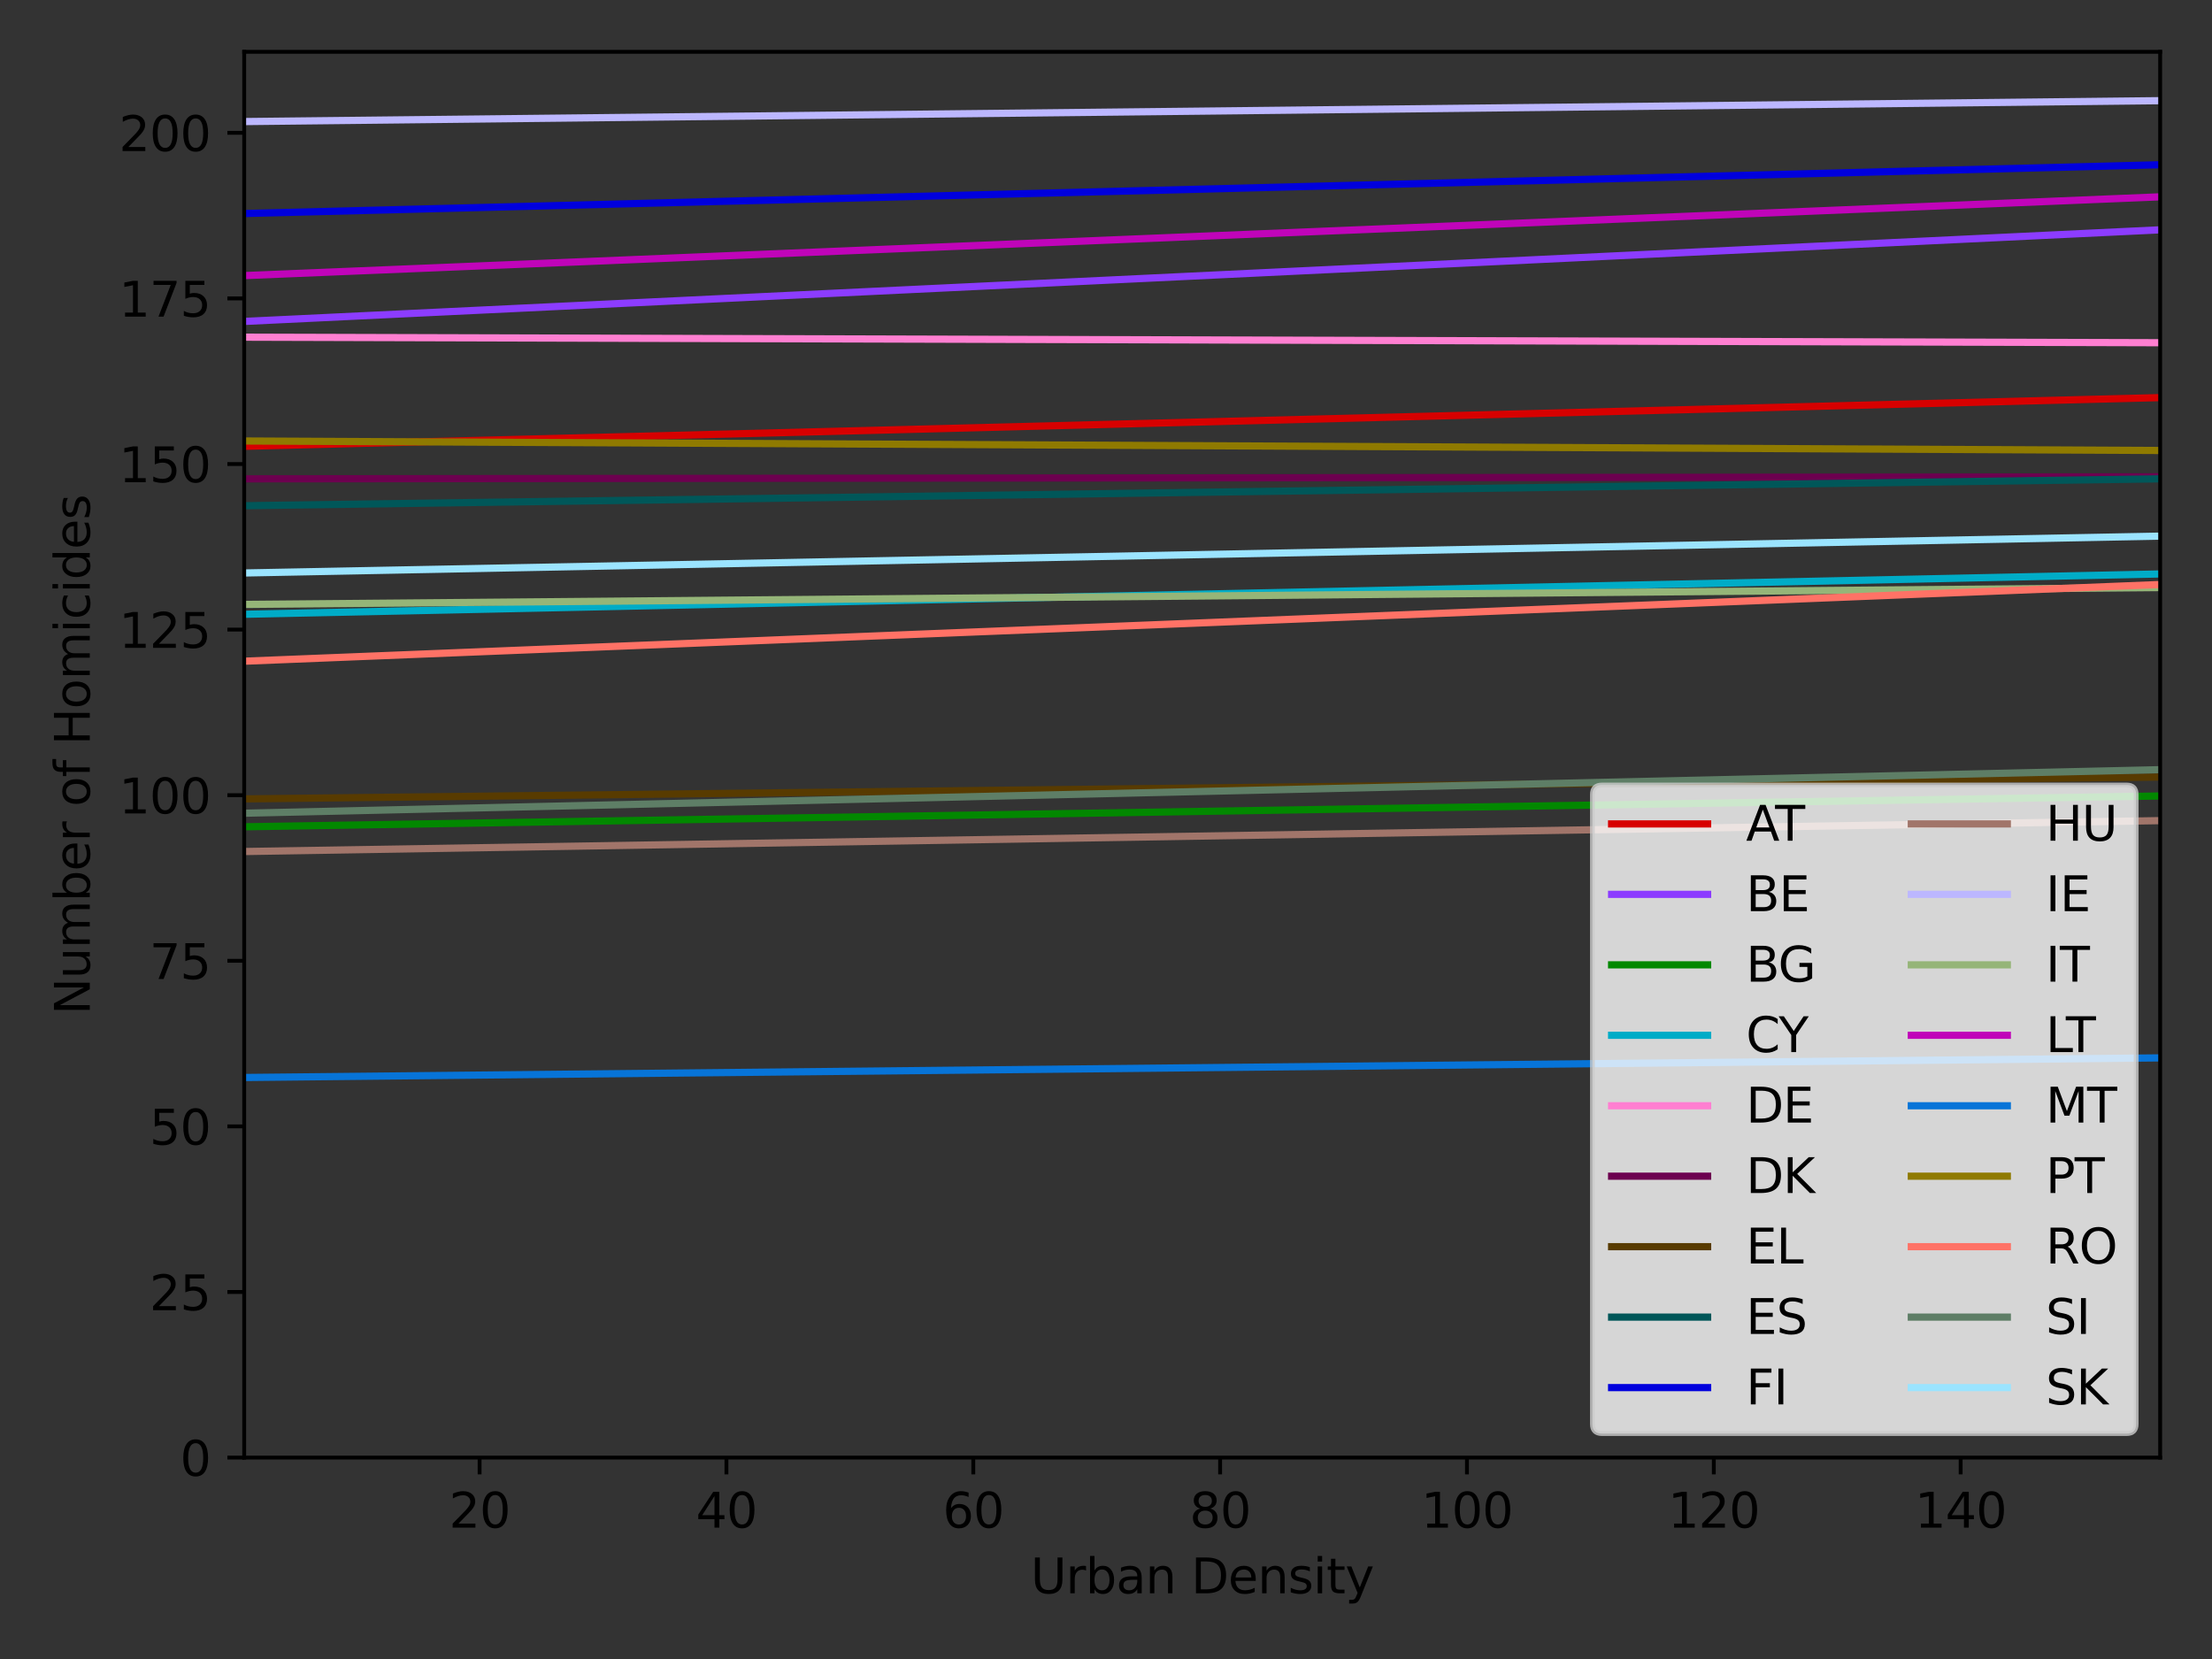 <?xml version="1.0" encoding="utf-8" standalone="no"?>
<!DOCTYPE svg PUBLIC "-//W3C//DTD SVG 1.1//EN"
  "http://www.w3.org/Graphics/SVG/1.1/DTD/svg11.dtd">
<svg xmlns:xlink="http://www.w3.org/1999/xlink" width="460.8pt" height="345.6pt" viewBox="0 0 460.8 345.6" xmlns="http://www.w3.org/2000/svg" version="1.1">
 <rect x="0" y="0" width="460.8" height="345.6" fill="#333333" stroke="none"/>
 <defs>
  <style type="text/css">*{stroke-linejoin: round; stroke-linecap: butt}</style>
 </defs>
 <g id="figure_1">
  <g id="patch_1">
   <path d="M 0 345.6 
L 460.8 345.6 
L 460.8 0 
L 0 0 
L 0 345.6 
z
" style="fill: none"/>
  </g>
  <g id="axes_1">
   <g id="patch_2">
    <path d="M 50.87 303.64 
L 450 303.64 
L 450 10.8 
L 50.87 10.8 
L 50.87 303.64 
z
" style="fill: none"/>
   </g>
   <g id="matplotlib.axis_1">
    <g id="xtick_1">
     <g id="line2d_1">
      <defs>
       <path id="m42dc587fa3" d="M 0 0 
L 0 3.5 
" style="stroke: #000000; stroke-width: 0.8"/>
      </defs>
      <g>
       <use xlink:href="#m42dc587fa3" x="99.91" y="303.64" style="stroke: #000000; stroke-width: 0.8"/>
      </g>
     </g>
     <g id="text_1">
      <!-- 20 -->
      <g transform="translate(93.547 318.238)scale(0.1 -0.1)">
       <defs>
        <path id="DejaVuSans-32" d="M 1228 531 
L 3431 531 
L 3431 0 
L 469 0 
L 469 531 
Q 828 903 1448 1529 
Q 2069 2156 2228 2338 
Q 2531 2678 2651 2914 
Q 2772 3150 2772 3378 
Q 2772 3750 2511 3984 
Q 2250 4219 1831 4219 
Q 1534 4219 1204 4116 
Q 875 4013 500 3803 
L 500 4441 
Q 881 4594 1212 4672 
Q 1544 4750 1819 4750 
Q 2544 4750 2975 4387 
Q 3406 4025 3406 3419 
Q 3406 3131 3298 2873 
Q 3191 2616 2906 2266 
Q 2828 2175 2409 1742 
Q 1991 1309 1228 531 
z
" transform="scale(0.016)"/>
        <path id="DejaVuSans-30" d="M 2034 4250 
Q 1547 4250 1301 3770 
Q 1056 3291 1056 2328 
Q 1056 1369 1301 889 
Q 1547 409 2034 409 
Q 2525 409 2770 889 
Q 3016 1369 3016 2328 
Q 3016 3291 2770 3770 
Q 2525 4250 2034 4250 
z
M 2034 4750 
Q 2819 4750 3233 4129 
Q 3647 3509 3647 2328 
Q 3647 1150 3233 529 
Q 2819 -91 2034 -91 
Q 1250 -91 836 529 
Q 422 1150 422 2328 
Q 422 3509 836 4129 
Q 1250 4750 2034 4750 
z
" transform="scale(0.016)"/>
       </defs>
       <use xlink:href="#DejaVuSans-32"/>
       <use xlink:href="#DejaVuSans-30" x="63.623"/>
      </g>
     </g>
    </g>
    <g id="xtick_2">
     <g id="line2d_2">
      <g>
       <use xlink:href="#m42dc587fa3" x="151.331" y="303.64" style="stroke: #000000; stroke-width: 0.8"/>
      </g>
     </g>
     <g id="text_2">
      <!-- 40 -->
      <g transform="translate(144.969 318.238)scale(0.1 -0.1)">
       <defs>
        <path id="DejaVuSans-34" d="M 2419 4116 
L 825 1625 
L 2419 1625 
L 2419 4116 
z
M 2253 4666 
L 3047 4666 
L 3047 1625 
L 3713 1625 
L 3713 1100 
L 3047 1100 
L 3047 0 
L 2419 0 
L 2419 1100 
L 313 1100 
L 313 1709 
L 2253 4666 
z
" transform="scale(0.016)"/>
       </defs>
       <use xlink:href="#DejaVuSans-34"/>
       <use xlink:href="#DejaVuSans-30" x="63.623"/>
      </g>
     </g>
    </g>
    <g id="xtick_3">
     <g id="line2d_3">
      <g>
       <use xlink:href="#m42dc587fa3" x="202.753" y="303.64" style="stroke: #000000; stroke-width: 0.8"/>
      </g>
     </g>
     <g id="text_3">
      <!-- 60 -->
      <g transform="translate(196.39 318.238)scale(0.1 -0.1)">
       <defs>
        <path id="DejaVuSans-36" d="M 2113 2584 
Q 1688 2584 1439 2293 
Q 1191 2003 1191 1497 
Q 1191 994 1439 701 
Q 1688 409 2113 409 
Q 2538 409 2786 701 
Q 3034 994 3034 1497 
Q 3034 2003 2786 2293 
Q 2538 2584 2113 2584 
z
M 3366 4563 
L 3366 3988 
Q 3128 4100 2886 4159 
Q 2644 4219 2406 4219 
Q 1781 4219 1451 3797 
Q 1122 3375 1075 2522 
Q 1259 2794 1537 2939 
Q 1816 3084 2150 3084 
Q 2853 3084 3261 2657 
Q 3669 2231 3669 1497 
Q 3669 778 3244 343 
Q 2819 -91 2113 -91 
Q 1303 -91 875 529 
Q 447 1150 447 2328 
Q 447 3434 972 4092 
Q 1497 4750 2381 4750 
Q 2619 4750 2861 4703 
Q 3103 4656 3366 4563 
z
" transform="scale(0.016)"/>
       </defs>
       <use xlink:href="#DejaVuSans-36"/>
       <use xlink:href="#DejaVuSans-30" x="63.623"/>
      </g>
     </g>
    </g>
    <g id="xtick_4">
     <g id="line2d_4">
      <g>
       <use xlink:href="#m42dc587fa3" x="254.174" y="303.64" style="stroke: #000000; stroke-width: 0.8"/>
      </g>
     </g>
     <g id="text_4">
      <!-- 80 -->
      <g transform="translate(247.812 318.238)scale(0.1 -0.1)">
       <defs>
        <path id="DejaVuSans-38" d="M 2034 2216 
Q 1584 2216 1326 1975 
Q 1069 1734 1069 1313 
Q 1069 891 1326 650 
Q 1584 409 2034 409 
Q 2484 409 2743 651 
Q 3003 894 3003 1313 
Q 3003 1734 2745 1975 
Q 2488 2216 2034 2216 
z
M 1403 2484 
Q 997 2584 770 2862 
Q 544 3141 544 3541 
Q 544 4100 942 4425 
Q 1341 4750 2034 4750 
Q 2731 4750 3128 4425 
Q 3525 4100 3525 3541 
Q 3525 3141 3298 2862 
Q 3072 2584 2669 2484 
Q 3125 2378 3379 2068 
Q 3634 1759 3634 1313 
Q 3634 634 3220 271 
Q 2806 -91 2034 -91 
Q 1263 -91 848 271 
Q 434 634 434 1313 
Q 434 1759 690 2068 
Q 947 2378 1403 2484 
z
M 1172 3481 
Q 1172 3119 1398 2916 
Q 1625 2713 2034 2713 
Q 2441 2713 2670 2916 
Q 2900 3119 2900 3481 
Q 2900 3844 2670 4047 
Q 2441 4250 2034 4250 
Q 1625 4250 1398 4047 
Q 1172 3844 1172 3481 
z
" transform="scale(0.016)"/>
       </defs>
       <use xlink:href="#DejaVuSans-38"/>
       <use xlink:href="#DejaVuSans-30" x="63.623"/>
      </g>
     </g>
    </g>
    <g id="xtick_5">
     <g id="line2d_5">
      <g>
       <use xlink:href="#m42dc587fa3" x="305.596" y="303.64" style="stroke: #000000; stroke-width: 0.8"/>
      </g>
     </g>
     <g id="text_5">
      <!-- 100 -->
      <g transform="translate(296.052 318.238)scale(0.1 -0.1)">
       <defs>
        <path id="DejaVuSans-31" d="M 794 531 
L 1825 531 
L 1825 4091 
L 703 3866 
L 703 4441 
L 1819 4666 
L 2450 4666 
L 2450 531 
L 3481 531 
L 3481 0 
L 794 0 
L 794 531 
z
" transform="scale(0.016)"/>
       </defs>
       <use xlink:href="#DejaVuSans-31"/>
       <use xlink:href="#DejaVuSans-30" x="63.623"/>
       <use xlink:href="#DejaVuSans-30" x="127.246"/>
      </g>
     </g>
    </g>
    <g id="xtick_6">
     <g id="line2d_6">
      <g>
       <use xlink:href="#m42dc587fa3" x="357.017" y="303.64" style="stroke: #000000; stroke-width: 0.8"/>
      </g>
     </g>
     <g id="text_6">
      <!-- 120 -->
      <g transform="translate(347.473 318.238)scale(0.1 -0.1)">
       <use xlink:href="#DejaVuSans-31"/>
       <use xlink:href="#DejaVuSans-32" x="63.623"/>
       <use xlink:href="#DejaVuSans-30" x="127.246"/>
      </g>
     </g>
    </g>
    <g id="xtick_7">
     <g id="line2d_7">
      <g>
       <use xlink:href="#m42dc587fa3" x="408.439" y="303.64" style="stroke: #000000; stroke-width: 0.8"/>
      </g>
     </g>
     <g id="text_7">
      <!-- 140 -->
      <g transform="translate(398.895 318.238)scale(0.1 -0.1)">
       <use xlink:href="#DejaVuSans-31"/>
       <use xlink:href="#DejaVuSans-34" x="63.623"/>
       <use xlink:href="#DejaVuSans-30" x="127.246"/>
      </g>
     </g>
    </g>
    <g id="text_8">
     <!-- Urban Density -->
     <g transform="translate(214.715 331.917)scale(0.1 -0.1)">
      <defs>
       <path id="DejaVuSans-55" d="M 556 4666 
L 1191 4666 
L 1191 1831 
Q 1191 1081 1462 751 
Q 1734 422 2344 422 
Q 2950 422 3222 751 
Q 3494 1081 3494 1831 
L 3494 4666 
L 4128 4666 
L 4128 1753 
Q 4128 841 3676 375 
Q 3225 -91 2344 -91 
Q 1459 -91 1007 375 
Q 556 841 556 1753 
L 556 4666 
z
" transform="scale(0.016)"/>
       <path id="DejaVuSans-72" d="M 2631 2963 
Q 2534 3019 2420 3045 
Q 2306 3072 2169 3072 
Q 1681 3072 1420 2755 
Q 1159 2438 1159 1844 
L 1159 0 
L 581 0 
L 581 3500 
L 1159 3500 
L 1159 2956 
Q 1341 3275 1631 3429 
Q 1922 3584 2338 3584 
Q 2397 3584 2469 3576 
Q 2541 3569 2628 3553 
L 2631 2963 
z
" transform="scale(0.016)"/>
       <path id="DejaVuSans-62" d="M 3116 1747 
Q 3116 2381 2855 2742 
Q 2594 3103 2138 3103 
Q 1681 3103 1420 2742 
Q 1159 2381 1159 1747 
Q 1159 1113 1420 752 
Q 1681 391 2138 391 
Q 2594 391 2855 752 
Q 3116 1113 3116 1747 
z
M 1159 2969 
Q 1341 3281 1617 3432 
Q 1894 3584 2278 3584 
Q 2916 3584 3314 3078 
Q 3713 2572 3713 1747 
Q 3713 922 3314 415 
Q 2916 -91 2278 -91 
Q 1894 -91 1617 61 
Q 1341 213 1159 525 
L 1159 0 
L 581 0 
L 581 4863 
L 1159 4863 
L 1159 2969 
z
" transform="scale(0.016)"/>
       <path id="DejaVuSans-61" d="M 2194 1759 
Q 1497 1759 1228 1600 
Q 959 1441 959 1056 
Q 959 750 1161 570 
Q 1363 391 1709 391 
Q 2188 391 2477 730 
Q 2766 1069 2766 1631 
L 2766 1759 
L 2194 1759 
z
M 3341 1997 
L 3341 0 
L 2766 0 
L 2766 531 
Q 2569 213 2275 61 
Q 1981 -91 1556 -91 
Q 1019 -91 701 211 
Q 384 513 384 1019 
Q 384 1609 779 1909 
Q 1175 2209 1959 2209 
L 2766 2209 
L 2766 2266 
Q 2766 2663 2505 2880 
Q 2244 3097 1772 3097 
Q 1472 3097 1187 3025 
Q 903 2953 641 2809 
L 641 3341 
Q 956 3463 1253 3523 
Q 1550 3584 1831 3584 
Q 2591 3584 2966 3190 
Q 3341 2797 3341 1997 
z
" transform="scale(0.016)"/>
       <path id="DejaVuSans-6e" d="M 3513 2113 
L 3513 0 
L 2938 0 
L 2938 2094 
Q 2938 2591 2744 2837 
Q 2550 3084 2163 3084 
Q 1697 3084 1428 2787 
Q 1159 2491 1159 1978 
L 1159 0 
L 581 0 
L 581 3500 
L 1159 3500 
L 1159 2956 
Q 1366 3272 1645 3428 
Q 1925 3584 2291 3584 
Q 2894 3584 3203 3211 
Q 3513 2838 3513 2113 
z
" transform="scale(0.016)"/>
       <path id="DejaVuSans-20" transform="scale(0.016)"/>
       <path id="DejaVuSans-44" d="M 1259 4147 
L 1259 519 
L 2022 519 
Q 2988 519 3436 956 
Q 3884 1394 3884 2338 
Q 3884 3275 3436 3711 
Q 2988 4147 2022 4147 
L 1259 4147 
z
M 628 4666 
L 1925 4666 
Q 3281 4666 3915 4102 
Q 4550 3538 4550 2338 
Q 4550 1131 3912 565 
Q 3275 0 1925 0 
L 628 0 
L 628 4666 
z
" transform="scale(0.016)"/>
       <path id="DejaVuSans-65" d="M 3597 1894 
L 3597 1613 
L 953 1613 
Q 991 1019 1311 708 
Q 1631 397 2203 397 
Q 2534 397 2845 478 
Q 3156 559 3463 722 
L 3463 178 
Q 3153 47 2828 -22 
Q 2503 -91 2169 -91 
Q 1331 -91 842 396 
Q 353 884 353 1716 
Q 353 2575 817 3079 
Q 1281 3584 2069 3584 
Q 2775 3584 3186 3129 
Q 3597 2675 3597 1894 
z
M 3022 2063 
Q 3016 2534 2758 2815 
Q 2500 3097 2075 3097 
Q 1594 3097 1305 2825 
Q 1016 2553 972 2059 
L 3022 2063 
z
" transform="scale(0.016)"/>
       <path id="DejaVuSans-73" d="M 2834 3397 
L 2834 2853 
Q 2591 2978 2328 3040 
Q 2066 3103 1784 3103 
Q 1356 3103 1142 2972 
Q 928 2841 928 2578 
Q 928 2378 1081 2264 
Q 1234 2150 1697 2047 
L 1894 2003 
Q 2506 1872 2764 1633 
Q 3022 1394 3022 966 
Q 3022 478 2636 193 
Q 2250 -91 1575 -91 
Q 1294 -91 989 -36 
Q 684 19 347 128 
L 347 722 
Q 666 556 975 473 
Q 1284 391 1588 391 
Q 1994 391 2212 530 
Q 2431 669 2431 922 
Q 2431 1156 2273 1281 
Q 2116 1406 1581 1522 
L 1381 1569 
Q 847 1681 609 1914 
Q 372 2147 372 2553 
Q 372 3047 722 3315 
Q 1072 3584 1716 3584 
Q 2034 3584 2315 3537 
Q 2597 3491 2834 3397 
z
" transform="scale(0.016)"/>
       <path id="DejaVuSans-69" d="M 603 3500 
L 1178 3500 
L 1178 0 
L 603 0 
L 603 3500 
z
M 603 4863 
L 1178 4863 
L 1178 4134 
L 603 4134 
L 603 4863 
z
" transform="scale(0.016)"/>
       <path id="DejaVuSans-74" d="M 1172 4494 
L 1172 3500 
L 2356 3500 
L 2356 3053 
L 1172 3053 
L 1172 1153 
Q 1172 725 1289 603 
Q 1406 481 1766 481 
L 2356 481 
L 2356 0 
L 1766 0 
Q 1100 0 847 248 
Q 594 497 594 1153 
L 594 3053 
L 172 3053 
L 172 3500 
L 594 3500 
L 594 4494 
L 1172 4494 
z
" transform="scale(0.016)"/>
       <path id="DejaVuSans-79" d="M 2059 -325 
Q 1816 -950 1584 -1140 
Q 1353 -1331 966 -1331 
L 506 -1331 
L 506 -850 
L 844 -850 
Q 1081 -850 1212 -737 
Q 1344 -625 1503 -206 
L 1606 56 
L 191 3500 
L 800 3500 
L 1894 763 
L 2988 3500 
L 3597 3500 
L 2059 -325 
z
" transform="scale(0.016)"/>
      </defs>
      <use xlink:href="#DejaVuSans-55"/>
      <use xlink:href="#DejaVuSans-72" x="73.193"/>
      <use xlink:href="#DejaVuSans-62" x="114.307"/>
      <use xlink:href="#DejaVuSans-61" x="177.783"/>
      <use xlink:href="#DejaVuSans-6e" x="239.062"/>
      <use xlink:href="#DejaVuSans-20" x="302.441"/>
      <use xlink:href="#DejaVuSans-44" x="334.229"/>
      <use xlink:href="#DejaVuSans-65" x="411.23"/>
      <use xlink:href="#DejaVuSans-6e" x="472.754"/>
      <use xlink:href="#DejaVuSans-73" x="536.133"/>
      <use xlink:href="#DejaVuSans-69" x="588.232"/>
      <use xlink:href="#DejaVuSans-74" x="616.016"/>
      <use xlink:href="#DejaVuSans-79" x="655.225"/>
     </g>
    </g>
   </g>
   <g id="matplotlib.axis_2">
    <g id="ytick_1">
     <g id="line2d_8">
      <defs>
       <path id="md527f099fb" d="M 0 0 
L -3.5 0 
" style="stroke: #000000; stroke-width: 0.8"/>
      </defs>
      <g>
       <use xlink:href="#md527f099fb" x="50.87" y="303.64" style="stroke: #000000; stroke-width: 0.8"/>
      </g>
     </g>
     <g id="text_9">
      <!-- 0 -->
      <g transform="translate(37.508 307.439)scale(0.1 -0.1)">
       <use xlink:href="#DejaVuSans-30"/>
      </g>
     </g>
    </g>
    <g id="ytick_2">
     <g id="line2d_9">
      <g>
       <use xlink:href="#md527f099fb" x="50.87" y="269.143" style="stroke: #000000; stroke-width: 0.8"/>
      </g>
     </g>
     <g id="text_10">
      <!-- 25 -->
      <g transform="translate(31.145 272.943)scale(0.1 -0.1)">
       <defs>
        <path id="DejaVuSans-35" d="M 691 4666 
L 3169 4666 
L 3169 4134 
L 1269 4134 
L 1269 2991 
Q 1406 3038 1543 3061 
Q 1681 3084 1819 3084 
Q 2600 3084 3056 2656 
Q 3513 2228 3513 1497 
Q 3513 744 3044 326 
Q 2575 -91 1722 -91 
Q 1428 -91 1123 -41 
Q 819 9 494 109 
L 494 744 
Q 775 591 1075 516 
Q 1375 441 1709 441 
Q 2250 441 2565 725 
Q 2881 1009 2881 1497 
Q 2881 1984 2565 2268 
Q 2250 2553 1709 2553 
Q 1456 2553 1204 2497 
Q 953 2441 691 2322 
L 691 4666 
z
" transform="scale(0.016)"/>
       </defs>
       <use xlink:href="#DejaVuSans-32"/>
       <use xlink:href="#DejaVuSans-35" x="63.623"/>
      </g>
     </g>
    </g>
    <g id="ytick_3">
     <g id="line2d_10">
      <g>
       <use xlink:href="#md527f099fb" x="50.87" y="234.647" style="stroke: #000000; stroke-width: 0.8"/>
      </g>
     </g>
     <g id="text_11">
      <!-- 50 -->
      <g transform="translate(31.145 238.446)scale(0.1 -0.1)">
       <use xlink:href="#DejaVuSans-35"/>
       <use xlink:href="#DejaVuSans-30" x="63.623"/>
      </g>
     </g>
    </g>
    <g id="ytick_4">
     <g id="line2d_11">
      <g>
       <use xlink:href="#md527f099fb" x="50.87" y="200.15" style="stroke: #000000; stroke-width: 0.8"/>
      </g>
     </g>
     <g id="text_12">
      <!-- 75 -->
      <g transform="translate(31.145 203.949)scale(0.1 -0.1)">
       <defs>
        <path id="DejaVuSans-37" d="M 525 4666 
L 3525 4666 
L 3525 4397 
L 1831 0 
L 1172 0 
L 2766 4134 
L 525 4134 
L 525 4666 
z
" transform="scale(0.016)"/>
       </defs>
       <use xlink:href="#DejaVuSans-37"/>
       <use xlink:href="#DejaVuSans-35" x="63.623"/>
      </g>
     </g>
    </g>
    <g id="ytick_5">
     <g id="line2d_12">
      <g>
       <use xlink:href="#md527f099fb" x="50.87" y="165.654" style="stroke: #000000; stroke-width: 0.8"/>
      </g>
     </g>
     <g id="text_13">
      <!-- 100 -->
      <g transform="translate(24.782 169.453)scale(0.1 -0.1)">
       <use xlink:href="#DejaVuSans-31"/>
       <use xlink:href="#DejaVuSans-30" x="63.623"/>
       <use xlink:href="#DejaVuSans-30" x="127.246"/>
      </g>
     </g>
    </g>
    <g id="ytick_6">
     <g id="line2d_13">
      <g>
       <use xlink:href="#md527f099fb" x="50.87" y="131.157" style="stroke: #000000; stroke-width: 0.8"/>
      </g>
     </g>
     <g id="text_14">
      <!-- 125 -->
      <g transform="translate(24.782 134.956)scale(0.1 -0.1)">
       <use xlink:href="#DejaVuSans-31"/>
       <use xlink:href="#DejaVuSans-32" x="63.623"/>
       <use xlink:href="#DejaVuSans-35" x="127.246"/>
      </g>
     </g>
    </g>
    <g id="ytick_7">
     <g id="line2d_14">
      <g>
       <use xlink:href="#md527f099fb" x="50.87" y="96.66" style="stroke: #000000; stroke-width: 0.8"/>
      </g>
     </g>
     <g id="text_15">
      <!-- 150 -->
      <g transform="translate(24.782 100.46)scale(0.1 -0.1)">
       <use xlink:href="#DejaVuSans-31"/>
       <use xlink:href="#DejaVuSans-35" x="63.623"/>
       <use xlink:href="#DejaVuSans-30" x="127.246"/>
      </g>
     </g>
    </g>
    <g id="ytick_8">
     <g id="line2d_15">
      <g>
       <use xlink:href="#md527f099fb" x="50.87" y="62.164" style="stroke: #000000; stroke-width: 0.8"/>
      </g>
     </g>
     <g id="text_16">
      <!-- 175 -->
      <g transform="translate(24.782 65.963)scale(0.1 -0.1)">
       <use xlink:href="#DejaVuSans-31"/>
       <use xlink:href="#DejaVuSans-37" x="63.623"/>
       <use xlink:href="#DejaVuSans-35" x="127.246"/>
      </g>
     </g>
    </g>
    <g id="ytick_9">
     <g id="line2d_16">
      <g>
       <use xlink:href="#md527f099fb" x="50.87" y="27.667" style="stroke: #000000; stroke-width: 0.8"/>
      </g>
     </g>
     <g id="text_17">
      <!-- 200 -->
      <g transform="translate(24.782 31.466)scale(0.1 -0.1)">
       <use xlink:href="#DejaVuSans-32"/>
       <use xlink:href="#DejaVuSans-30" x="63.623"/>
       <use xlink:href="#DejaVuSans-30" x="127.246"/>
      </g>
     </g>
    </g>
    <g id="text_18">
     <!-- Number of Homicides -->
     <g transform="translate(18.703 211.376)rotate(-90)scale(0.1 -0.1)">
      <defs>
       <path id="DejaVuSans-4e" d="M 628 4666 
L 1478 4666 
L 3547 763 
L 3547 4666 
L 4159 4666 
L 4159 0 
L 3309 0 
L 1241 3903 
L 1241 0 
L 628 0 
L 628 4666 
z
" transform="scale(0.016)"/>
       <path id="DejaVuSans-75" d="M 544 1381 
L 544 3500 
L 1119 3500 
L 1119 1403 
Q 1119 906 1312 657 
Q 1506 409 1894 409 
Q 2359 409 2629 706 
Q 2900 1003 2900 1516 
L 2900 3500 
L 3475 3500 
L 3475 0 
L 2900 0 
L 2900 538 
Q 2691 219 2414 64 
Q 2138 -91 1772 -91 
Q 1169 -91 856 284 
Q 544 659 544 1381 
z
M 1991 3584 
L 1991 3584 
z
" transform="scale(0.016)"/>
       <path id="DejaVuSans-6d" d="M 3328 2828 
Q 3544 3216 3844 3400 
Q 4144 3584 4550 3584 
Q 5097 3584 5394 3201 
Q 5691 2819 5691 2113 
L 5691 0 
L 5113 0 
L 5113 2094 
Q 5113 2597 4934 2840 
Q 4756 3084 4391 3084 
Q 3944 3084 3684 2787 
Q 3425 2491 3425 1978 
L 3425 0 
L 2847 0 
L 2847 2094 
Q 2847 2600 2669 2842 
Q 2491 3084 2119 3084 
Q 1678 3084 1418 2786 
Q 1159 2488 1159 1978 
L 1159 0 
L 581 0 
L 581 3500 
L 1159 3500 
L 1159 2956 
Q 1356 3278 1631 3431 
Q 1906 3584 2284 3584 
Q 2666 3584 2933 3390 
Q 3200 3197 3328 2828 
z
" transform="scale(0.016)"/>
       <path id="DejaVuSans-6f" d="M 1959 3097 
Q 1497 3097 1228 2736 
Q 959 2375 959 1747 
Q 959 1119 1226 758 
Q 1494 397 1959 397 
Q 2419 397 2687 759 
Q 2956 1122 2956 1747 
Q 2956 2369 2687 2733 
Q 2419 3097 1959 3097 
z
M 1959 3584 
Q 2709 3584 3137 3096 
Q 3566 2609 3566 1747 
Q 3566 888 3137 398 
Q 2709 -91 1959 -91 
Q 1206 -91 779 398 
Q 353 888 353 1747 
Q 353 2609 779 3096 
Q 1206 3584 1959 3584 
z
" transform="scale(0.016)"/>
       <path id="DejaVuSans-66" d="M 2375 4863 
L 2375 4384 
L 1825 4384 
Q 1516 4384 1395 4259 
Q 1275 4134 1275 3809 
L 1275 3500 
L 2222 3500 
L 2222 3053 
L 1275 3053 
L 1275 0 
L 697 0 
L 697 3053 
L 147 3053 
L 147 3500 
L 697 3500 
L 697 3744 
Q 697 4328 969 4595 
Q 1241 4863 1831 4863 
L 2375 4863 
z
" transform="scale(0.016)"/>
       <path id="DejaVuSans-48" d="M 628 4666 
L 1259 4666 
L 1259 2753 
L 3553 2753 
L 3553 4666 
L 4184 4666 
L 4184 0 
L 3553 0 
L 3553 2222 
L 1259 2222 
L 1259 0 
L 628 0 
L 628 4666 
z
" transform="scale(0.016)"/>
       <path id="DejaVuSans-63" d="M 3122 3366 
L 3122 2828 
Q 2878 2963 2633 3030 
Q 2388 3097 2138 3097 
Q 1578 3097 1268 2742 
Q 959 2388 959 1747 
Q 959 1106 1268 751 
Q 1578 397 2138 397 
Q 2388 397 2633 464 
Q 2878 531 3122 666 
L 3122 134 
Q 2881 22 2623 -34 
Q 2366 -91 2075 -91 
Q 1284 -91 818 406 
Q 353 903 353 1747 
Q 353 2603 823 3093 
Q 1294 3584 2113 3584 
Q 2378 3584 2631 3529 
Q 2884 3475 3122 3366 
z
" transform="scale(0.016)"/>
       <path id="DejaVuSans-64" d="M 2906 2969 
L 2906 4863 
L 3481 4863 
L 3481 0 
L 2906 0 
L 2906 525 
Q 2725 213 2448 61 
Q 2172 -91 1784 -91 
Q 1150 -91 751 415 
Q 353 922 353 1747 
Q 353 2572 751 3078 
Q 1150 3584 1784 3584 
Q 2172 3584 2448 3432 
Q 2725 3281 2906 2969 
z
M 947 1747 
Q 947 1113 1208 752 
Q 1469 391 1925 391 
Q 2381 391 2643 752 
Q 2906 1113 2906 1747 
Q 2906 2381 2643 2742 
Q 2381 3103 1925 3103 
Q 1469 3103 1208 2742 
Q 947 2381 947 1747 
z
" transform="scale(0.016)"/>
      </defs>
      <use xlink:href="#DejaVuSans-4e"/>
      <use xlink:href="#DejaVuSans-75" x="74.805"/>
      <use xlink:href="#DejaVuSans-6d" x="138.184"/>
      <use xlink:href="#DejaVuSans-62" x="235.596"/>
      <use xlink:href="#DejaVuSans-65" x="299.072"/>
      <use xlink:href="#DejaVuSans-72" x="360.596"/>
      <use xlink:href="#DejaVuSans-20" x="401.709"/>
      <use xlink:href="#DejaVuSans-6f" x="433.496"/>
      <use xlink:href="#DejaVuSans-66" x="494.678"/>
      <use xlink:href="#DejaVuSans-20" x="529.883"/>
      <use xlink:href="#DejaVuSans-48" x="561.67"/>
      <use xlink:href="#DejaVuSans-6f" x="636.865"/>
      <use xlink:href="#DejaVuSans-6d" x="698.047"/>
      <use xlink:href="#DejaVuSans-69" x="795.459"/>
      <use xlink:href="#DejaVuSans-63" x="823.242"/>
      <use xlink:href="#DejaVuSans-69" x="878.223"/>
      <use xlink:href="#DejaVuSans-64" x="906.006"/>
      <use xlink:href="#DejaVuSans-65" x="969.482"/>
      <use xlink:href="#DejaVuSans-73" x="1031.006"/>
     </g>
    </g>
   </g>
   <g id="line2d_17">
    <path d="M 50.87 92.98 
L 59.016 92.773 
L 67.161 92.566 
L 75.307 92.359 
L 83.452 92.151 
L 91.598 91.944 
L 99.743 91.737 
L 107.889 91.53 
L 116.034 91.323 
L 124.18 91.115 
L 132.325 90.908 
L 140.471 90.701 
L 148.616 90.494 
L 156.762 90.286 
L 164.907 90.079 
L 173.053 89.872 
L 181.198 89.665 
L 189.344 89.457 
L 197.489 89.25 
L 205.635 89.043 
L 213.78 88.836 
L 221.926 88.629 
L 230.071 88.421 
L 238.217 88.214 
L 246.362 88.007 
L 254.508 87.8 
L 262.653 87.592 
L 270.799 87.385 
L 278.944 87.178 
L 287.09 86.971 
L 295.235 86.764 
L 303.381 86.556 
L 311.526 86.349 
L 319.672 86.142 
L 327.817 85.935 
L 335.963 85.727 
L 344.108 85.52 
L 352.254 85.313 
L 360.399 85.106 
L 368.545 84.899 
L 376.69 84.691 
L 384.836 84.484 
L 392.981 84.277 
L 401.127 84.07 
L 409.272 83.862 
L 417.418 83.655 
L 425.563 83.448 
L 433.709 83.241 
L 441.854 83.033 
L 450 82.826 
" clip-path="url(#p1a17065574)" style="fill: none; stroke: #d70000; stroke-width: 1.5; stroke-linecap: square"/>
   </g>
   <g id="line2d_18">
    <path d="M 50.87 66.961 
L 59.016 66.571 
L 67.161 66.182 
L 75.307 65.792 
L 83.452 65.402 
L 91.598 65.013 
L 99.743 64.623 
L 107.889 64.234 
L 116.034 63.844 
L 124.18 63.455 
L 132.325 63.065 
L 140.471 62.676 
L 148.616 62.286 
L 156.762 61.897 
L 164.907 61.507 
L 173.053 61.118 
L 181.198 60.728 
L 189.344 60.339 
L 197.489 59.949 
L 205.635 59.56 
L 213.78 59.17 
L 221.926 58.78 
L 230.071 58.391 
L 238.217 58.001 
L 246.362 57.612 
L 254.508 57.222 
L 262.653 56.833 
L 270.799 56.443 
L 278.944 56.054 
L 287.09 55.664 
L 295.235 55.275 
L 303.381 54.885 
L 311.526 54.496 
L 319.672 54.106 
L 327.817 53.717 
L 335.963 53.327 
L 344.108 52.938 
L 352.254 52.548 
L 360.399 52.158 
L 368.545 51.769 
L 376.69 51.379 
L 384.836 50.99 
L 392.981 50.6 
L 401.127 50.211 
L 409.272 49.821 
L 417.418 49.432 
L 425.563 49.042 
L 433.709 48.653 
L 441.854 48.263 
L 450 47.874 
" clip-path="url(#p1a17065574)" style="fill: none; stroke: #8c3cff; stroke-width: 1.5; stroke-linecap: square"/>
   </g>
   <g id="line2d_19">
    <path d="M 50.87 172.236 
L 59.016 172.105 
L 67.161 171.974 
L 75.307 171.843 
L 83.452 171.712 
L 91.598 171.581 
L 99.743 171.45 
L 107.889 171.319 
L 116.034 171.188 
L 124.18 171.057 
L 132.325 170.926 
L 140.471 170.795 
L 148.616 170.664 
L 156.762 170.533 
L 164.907 170.402 
L 173.053 170.271 
L 181.198 170.14 
L 189.344 170.009 
L 197.489 169.878 
L 205.635 169.747 
L 213.78 169.616 
L 221.926 169.485 
L 230.071 169.354 
L 238.217 169.223 
L 246.362 169.091 
L 254.508 168.96 
L 262.653 168.829 
L 270.799 168.698 
L 278.944 168.567 
L 287.09 168.436 
L 295.235 168.305 
L 303.381 168.174 
L 311.526 168.043 
L 319.672 167.912 
L 327.817 167.781 
L 335.963 167.65 
L 344.108 167.519 
L 352.254 167.388 
L 360.399 167.257 
L 368.545 167.126 
L 376.69 166.995 
L 384.836 166.864 
L 392.981 166.733 
L 401.127 166.602 
L 409.272 166.471 
L 417.418 166.34 
L 425.563 166.209 
L 433.709 166.078 
L 441.854 165.947 
L 450 165.816 
" clip-path="url(#p1a17065574)" style="fill: none; stroke: #028800; stroke-width: 1.5; stroke-linecap: square"/>
   </g>
   <g id="line2d_20">
    <path d="M 50.87 127.967 
L 59.016 127.796 
L 67.161 127.624 
L 75.307 127.453 
L 83.452 127.281 
L 91.598 127.11 
L 99.743 126.938 
L 107.889 126.767 
L 116.034 126.596 
L 124.18 126.424 
L 132.325 126.253 
L 140.471 126.081 
L 148.616 125.91 
L 156.762 125.738 
L 164.907 125.567 
L 173.053 125.395 
L 181.198 125.224 
L 189.344 125.052 
L 197.489 124.881 
L 205.635 124.709 
L 213.78 124.538 
L 221.926 124.366 
L 230.071 124.195 
L 238.217 124.024 
L 246.362 123.852 
L 254.508 123.681 
L 262.653 123.509 
L 270.799 123.338 
L 278.944 123.166 
L 287.09 122.995 
L 295.235 122.823 
L 303.381 122.652 
L 311.526 122.48 
L 319.672 122.309 
L 327.817 122.137 
L 335.963 121.966 
L 344.108 121.795 
L 352.254 121.623 
L 360.399 121.452 
L 368.545 121.28 
L 376.69 121.109 
L 384.836 120.937 
L 392.981 120.766 
L 401.127 120.594 
L 409.272 120.423 
L 417.418 120.251 
L 425.563 120.08 
L 433.709 119.908 
L 441.854 119.737 
L 450 119.565 
" clip-path="url(#p1a17065574)" style="fill: none; stroke: #00acc7; stroke-width: 1.5; stroke-linecap: square"/>
   </g>
   <g id="line2d_21">
    <path d="M 50.87 70.239 
L 59.016 70.263 
L 67.161 70.286 
L 75.307 70.31 
L 83.452 70.333 
L 91.598 70.357 
L 99.743 70.38 
L 107.889 70.404 
L 116.034 70.428 
L 124.18 70.451 
L 132.325 70.475 
L 140.471 70.498 
L 148.616 70.522 
L 156.762 70.546 
L 164.907 70.569 
L 173.053 70.593 
L 181.198 70.616 
L 189.344 70.64 
L 197.489 70.663 
L 205.635 70.687 
L 213.78 70.711 
L 221.926 70.734 
L 230.071 70.758 
L 238.217 70.781 
L 246.362 70.805 
L 254.508 70.829 
L 262.653 70.852 
L 270.799 70.876 
L 278.944 70.899 
L 287.09 70.923 
L 295.235 70.946 
L 303.381 70.97 
L 311.526 70.994 
L 319.672 71.017 
L 327.817 71.041 
L 335.963 71.064 
L 344.108 71.088 
L 352.254 71.112 
L 360.399 71.135 
L 368.545 71.159 
L 376.69 71.182 
L 384.836 71.206 
L 392.981 71.23 
L 401.127 71.253 
L 409.272 71.277 
L 417.418 71.3 
L 425.563 71.324 
L 433.709 71.347 
L 441.854 71.371 
L 450 71.395 
" clip-path="url(#p1a17065574)" style="fill: none; stroke: #ff7fd1; stroke-width: 1.5; stroke-linecap: square"/>
   </g>
   <g id="line2d_22">
    <path d="M 50.87 99.752 
L 59.016 99.743 
L 67.161 99.735 
L 75.307 99.726 
L 83.452 99.717 
L 91.598 99.709 
L 99.743 99.7 
L 107.889 99.691 
L 116.034 99.683 
L 124.18 99.674 
L 132.325 99.666 
L 140.471 99.657 
L 148.616 99.648 
L 156.762 99.64 
L 164.907 99.631 
L 173.053 99.622 
L 181.198 99.614 
L 189.344 99.605 
L 197.489 99.596 
L 205.635 99.588 
L 213.78 99.579 
L 221.926 99.571 
L 230.071 99.562 
L 238.217 99.553 
L 246.362 99.545 
L 254.508 99.536 
L 262.653 99.527 
L 270.799 99.519 
L 278.944 99.51 
L 287.09 99.501 
L 295.235 99.493 
L 303.381 99.484 
L 311.526 99.476 
L 319.672 99.467 
L 327.817 99.458 
L 335.963 99.45 
L 344.108 99.441 
L 352.254 99.432 
L 360.399 99.424 
L 368.545 99.415 
L 376.69 99.406 
L 384.836 99.398 
L 392.981 99.389 
L 401.127 99.381 
L 409.272 99.372 
L 417.418 99.363 
L 425.563 99.355 
L 433.709 99.346 
L 441.854 99.337 
L 450 99.329 
" clip-path="url(#p1a17065574)" style="fill: none; stroke: #6c004f; stroke-width: 1.5; stroke-linecap: square"/>
   </g>
   <g id="line2d_23">
    <path d="M 50.87 166.425 
L 59.016 166.332 
L 67.161 166.239 
L 75.307 166.146 
L 83.452 166.053 
L 91.598 165.96 
L 99.743 165.867 
L 107.889 165.774 
L 116.034 165.681 
L 124.18 165.589 
L 132.325 165.496 
L 140.471 165.403 
L 148.616 165.31 
L 156.762 165.217 
L 164.907 165.124 
L 173.053 165.031 
L 181.198 164.938 
L 189.344 164.845 
L 197.489 164.752 
L 205.635 164.659 
L 213.78 164.566 
L 221.926 164.473 
L 230.071 164.38 
L 238.217 164.288 
L 246.362 164.195 
L 254.508 164.102 
L 262.653 164.009 
L 270.799 163.916 
L 278.944 163.823 
L 287.09 163.73 
L 295.235 163.637 
L 303.381 163.544 
L 311.526 163.451 
L 319.672 163.358 
L 327.817 163.265 
L 335.963 163.172 
L 344.108 163.079 
L 352.254 162.987 
L 360.399 162.894 
L 368.545 162.801 
L 376.69 162.708 
L 384.836 162.615 
L 392.981 162.522 
L 401.127 162.429 
L 409.272 162.336 
L 417.418 162.243 
L 425.563 162.15 
L 433.709 162.057 
L 441.854 161.964 
L 450 161.871 
" clip-path="url(#p1a17065574)" style="fill: none; stroke: #583b00; stroke-width: 1.5; stroke-linecap: square"/>
   </g>
   <g id="line2d_24">
    <path d="M 50.87 105.353 
L 59.016 105.239 
L 67.161 105.124 
L 75.307 105.01 
L 83.452 104.896 
L 91.598 104.781 
L 99.743 104.667 
L 107.889 104.553 
L 116.034 104.438 
L 124.18 104.324 
L 132.325 104.209 
L 140.471 104.095 
L 148.616 103.981 
L 156.762 103.866 
L 164.907 103.752 
L 173.053 103.638 
L 181.198 103.523 
L 189.344 103.409 
L 197.489 103.295 
L 205.635 103.18 
L 213.78 103.066 
L 221.926 102.952 
L 230.071 102.837 
L 238.217 102.723 
L 246.362 102.609 
L 254.508 102.494 
L 262.653 102.38 
L 270.799 102.265 
L 278.944 102.151 
L 287.09 102.037 
L 295.235 101.922 
L 303.381 101.808 
L 311.526 101.694 
L 319.672 101.579 
L 327.817 101.465 
L 335.963 101.351 
L 344.108 101.236 
L 352.254 101.122 
L 360.399 101.008 
L 368.545 100.893 
L 376.69 100.779 
L 384.836 100.665 
L 392.981 100.55 
L 401.127 100.436 
L 409.272 100.321 
L 417.418 100.207 
L 425.563 100.093 
L 433.709 99.978 
L 441.854 99.864 
L 450 99.75 
" clip-path="url(#p1a17065574)" style="fill: none; stroke: #005759; stroke-width: 1.5; stroke-linecap: square"/>
   </g>
   <g id="line2d_25">
    <path d="M 50.87 44.482 
L 59.016 44.275 
L 67.161 44.068 
L 75.307 43.86 
L 83.452 43.653 
L 91.598 43.445 
L 99.743 43.238 
L 107.889 43.03 
L 116.034 42.823 
L 124.18 42.616 
L 132.325 42.408 
L 140.471 42.201 
L 148.616 41.993 
L 156.762 41.786 
L 164.907 41.578 
L 173.053 41.371 
L 181.198 41.164 
L 189.344 40.956 
L 197.489 40.749 
L 205.635 40.541 
L 213.78 40.334 
L 221.926 40.126 
L 230.071 39.919 
L 238.217 39.711 
L 246.362 39.504 
L 254.508 39.297 
L 262.653 39.089 
L 270.799 38.882 
L 278.944 38.674 
L 287.09 38.467 
L 295.235 38.259 
L 303.381 38.052 
L 311.526 37.845 
L 319.672 37.637 
L 327.817 37.43 
L 335.963 37.222 
L 344.108 37.015 
L 352.254 36.807 
L 360.399 36.6 
L 368.545 36.393 
L 376.69 36.185 
L 384.836 35.978 
L 392.981 35.77 
L 401.127 35.563 
L 409.272 35.355 
L 417.418 35.148 
L 425.563 34.941 
L 433.709 34.733 
L 441.854 34.526 
L 450 34.318 
" clip-path="url(#p1a17065574)" style="fill: none; stroke: #0000dd; stroke-width: 1.5; stroke-linecap: square"/>
   </g>
   <g id="line2d_26">
    <path d="M 50.87 177.389 
L 59.016 177.258 
L 67.161 177.127 
L 75.307 176.995 
L 83.452 176.864 
L 91.598 176.732 
L 99.743 176.601 
L 107.889 176.47 
L 116.034 176.338 
L 124.18 176.207 
L 132.325 176.075 
L 140.471 175.944 
L 148.616 175.813 
L 156.762 175.681 
L 164.907 175.55 
L 173.053 175.419 
L 181.198 175.287 
L 189.344 175.156 
L 197.489 175.024 
L 205.635 174.893 
L 213.78 174.762 
L 221.926 174.63 
L 230.071 174.499 
L 238.217 174.368 
L 246.362 174.236 
L 254.508 174.105 
L 262.653 173.973 
L 270.799 173.842 
L 278.944 173.711 
L 287.09 173.579 
L 295.235 173.448 
L 303.381 173.317 
L 311.526 173.185 
L 319.672 173.054 
L 327.817 172.922 
L 335.963 172.791 
L 344.108 172.66 
L 352.254 172.528 
L 360.399 172.397 
L 368.545 172.265 
L 376.69 172.134 
L 384.836 172.003 
L 392.981 171.871 
L 401.127 171.74 
L 409.272 171.609 
L 417.418 171.477 
L 425.563 171.346 
L 433.709 171.214 
L 441.854 171.083 
L 450 170.952 
" clip-path="url(#p1a17065574)" style="fill: none; stroke: #a1756a; stroke-width: 1.5; stroke-linecap: square"/>
   </g>
   <g id="line2d_27">
    <path d="M 50.87 25.326 
L 59.016 25.237 
L 67.161 25.148 
L 75.307 25.06 
L 83.452 24.971 
L 91.598 24.882 
L 99.743 24.793 
L 107.889 24.704 
L 116.034 24.616 
L 124.18 24.527 
L 132.325 24.438 
L 140.471 24.349 
L 148.616 24.26 
L 156.762 24.172 
L 164.907 24.083 
L 173.053 23.994 
L 181.198 23.905 
L 189.344 23.816 
L 197.489 23.727 
L 205.635 23.639 
L 213.78 23.55 
L 221.926 23.461 
L 230.071 23.372 
L 238.217 23.283 
L 246.362 23.195 
L 254.508 23.106 
L 262.653 23.017 
L 270.799 22.928 
L 278.944 22.839 
L 287.09 22.751 
L 295.235 22.662 
L 303.381 22.573 
L 311.526 22.484 
L 319.672 22.395 
L 327.817 22.307 
L 335.963 22.218 
L 344.108 22.129 
L 352.254 22.04 
L 360.399 21.951 
L 368.545 21.863 
L 376.69 21.774 
L 384.836 21.685 
L 392.981 21.596 
L 401.127 21.507 
L 409.272 21.418 
L 417.418 21.33 
L 425.563 21.241 
L 433.709 21.152 
L 441.854 21.063 
L 450 20.974 
" clip-path="url(#p1a17065574)" style="fill: none; stroke: #bcb7ff; stroke-width: 1.5; stroke-linecap: square"/>
   </g>
   <g id="line2d_28">
    <path d="M 50.87 125.912 
L 59.016 125.841 
L 67.161 125.769 
L 75.307 125.697 
L 83.452 125.626 
L 91.598 125.554 
L 99.743 125.482 
L 107.889 125.41 
L 116.034 125.339 
L 124.18 125.267 
L 132.325 125.195 
L 140.471 125.124 
L 148.616 125.052 
L 156.762 124.98 
L 164.907 124.909 
L 173.053 124.837 
L 181.198 124.765 
L 189.344 124.694 
L 197.489 124.622 
L 205.635 124.55 
L 213.78 124.479 
L 221.926 124.407 
L 230.071 124.335 
L 238.217 124.264 
L 246.362 124.192 
L 254.508 124.12 
L 262.653 124.049 
L 270.799 123.977 
L 278.944 123.905 
L 287.09 123.833 
L 295.235 123.762 
L 303.381 123.69 
L 311.526 123.618 
L 319.672 123.547 
L 327.817 123.475 
L 335.963 123.403 
L 344.108 123.332 
L 352.254 123.26 
L 360.399 123.188 
L 368.545 123.117 
L 376.69 123.045 
L 384.836 122.973 
L 392.981 122.902 
L 401.127 122.83 
L 409.272 122.758 
L 417.418 122.687 
L 425.563 122.615 
L 433.709 122.543 
L 441.854 122.472 
L 450 122.4 
" clip-path="url(#p1a17065574)" style="fill: none; stroke: #95b578; stroke-width: 1.5; stroke-linecap: square"/>
   </g>
   <g id="line2d_29">
    <path d="M 50.87 57.415 
L 59.016 57.08 
L 67.161 56.745 
L 75.307 56.41 
L 83.452 56.075 
L 91.598 55.74 
L 99.743 55.405 
L 107.889 55.07 
L 116.034 54.735 
L 124.18 54.4 
L 132.325 54.065 
L 140.471 53.73 
L 148.616 53.395 
L 156.762 53.06 
L 164.907 52.725 
L 173.053 52.39 
L 181.198 52.055 
L 189.344 51.72 
L 197.489 51.385 
L 205.635 51.05 
L 213.78 50.715 
L 221.926 50.381 
L 230.071 50.046 
L 238.217 49.711 
L 246.362 49.376 
L 254.508 49.041 
L 262.653 48.706 
L 270.799 48.371 
L 278.944 48.036 
L 287.09 47.701 
L 295.235 47.366 
L 303.381 47.031 
L 311.526 46.696 
L 319.672 46.361 
L 327.817 46.026 
L 335.963 45.691 
L 344.108 45.356 
L 352.254 45.021 
L 360.399 44.686 
L 368.545 44.351 
L 376.69 44.016 
L 384.836 43.681 
L 392.981 43.346 
L 401.127 43.011 
L 409.272 42.676 
L 417.418 42.341 
L 425.563 42.006 
L 433.709 41.671 
L 441.854 41.336 
L 450 41.001 
" clip-path="url(#p1a17065574)" style="fill: none; stroke: #c004b9; stroke-width: 1.5; stroke-linecap: square"/>
   </g>
   <g id="line2d_30">
    <path d="M 50.87 224.463 
L 59.016 224.379 
L 67.161 224.296 
L 75.307 224.212 
L 83.452 224.129 
L 91.598 224.046 
L 99.743 223.962 
L 107.889 223.879 
L 116.034 223.795 
L 124.18 223.712 
L 132.325 223.629 
L 140.471 223.545 
L 148.616 223.462 
L 156.762 223.378 
L 164.907 223.295 
L 173.053 223.211 
L 181.198 223.128 
L 189.344 223.045 
L 197.489 222.961 
L 205.635 222.878 
L 213.78 222.794 
L 221.926 222.711 
L 230.071 222.628 
L 238.217 222.544 
L 246.362 222.461 
L 254.508 222.377 
L 262.653 222.294 
L 270.799 222.211 
L 278.944 222.127 
L 287.09 222.044 
L 295.235 221.96 
L 303.381 221.877 
L 311.526 221.793 
L 319.672 221.71 
L 327.817 221.627 
L 335.963 221.543 
L 344.108 221.46 
L 352.254 221.376 
L 360.399 221.293 
L 368.545 221.21 
L 376.69 221.126 
L 384.836 221.043 
L 392.981 220.959 
L 401.127 220.876 
L 409.272 220.793 
L 417.418 220.709 
L 425.563 220.626 
L 433.709 220.542 
L 441.854 220.459 
L 450 220.375 
" clip-path="url(#p1a17065574)" style="fill: none; stroke: #0774d8; stroke-width: 1.5; stroke-linecap: square"/>
   </g>
   <g id="line2d_31">
    <path d="M 50.87 91.864 
L 59.016 91.905 
L 67.161 91.945 
L 75.307 91.985 
L 83.452 92.026 
L 91.598 92.066 
L 99.743 92.106 
L 107.889 92.147 
L 116.034 92.187 
L 124.18 92.228 
L 132.325 92.268 
L 140.471 92.308 
L 148.616 92.349 
L 156.762 92.389 
L 164.907 92.429 
L 173.053 92.47 
L 181.198 92.51 
L 189.344 92.551 
L 197.489 92.591 
L 205.635 92.631 
L 213.78 92.672 
L 221.926 92.712 
L 230.071 92.752 
L 238.217 92.793 
L 246.362 92.833 
L 254.508 92.874 
L 262.653 92.914 
L 270.799 92.954 
L 278.944 92.995 
L 287.09 93.035 
L 295.235 93.075 
L 303.381 93.116 
L 311.526 93.156 
L 319.672 93.197 
L 327.817 93.237 
L 335.963 93.277 
L 344.108 93.318 
L 352.254 93.358 
L 360.399 93.398 
L 368.545 93.439 
L 376.69 93.479 
L 384.836 93.52 
L 392.981 93.56 
L 401.127 93.6 
L 409.272 93.641 
L 417.418 93.681 
L 425.563 93.721 
L 433.709 93.762 
L 441.854 93.802 
L 450 93.843 
" clip-path="url(#p1a17065574)" style="fill: none; stroke: #8f7a00; stroke-width: 1.5; stroke-linecap: square"/>
   </g>
   <g id="line2d_32">
    <path d="M 50.87 137.741 
L 59.016 137.415 
L 67.161 137.089 
L 75.307 136.763 
L 83.452 136.437 
L 91.598 136.111 
L 99.743 135.785 
L 107.889 135.458 
L 116.034 135.132 
L 124.18 134.806 
L 132.325 134.48 
L 140.471 134.154 
L 148.616 133.828 
L 156.762 133.502 
L 164.907 133.176 
L 173.053 132.85 
L 181.198 132.524 
L 189.344 132.198 
L 197.489 131.872 
L 205.635 131.546 
L 213.78 131.22 
L 221.926 130.894 
L 230.071 130.568 
L 238.217 130.241 
L 246.362 129.915 
L 254.508 129.589 
L 262.653 129.263 
L 270.799 128.937 
L 278.944 128.611 
L 287.09 128.285 
L 295.235 127.959 
L 303.381 127.633 
L 311.526 127.307 
L 319.672 126.981 
L 327.817 126.655 
L 335.963 126.329 
L 344.108 126.003 
L 352.254 125.677 
L 360.399 125.351 
L 368.545 125.025 
L 376.69 124.698 
L 384.836 124.372 
L 392.981 124.046 
L 401.127 123.72 
L 409.272 123.394 
L 417.418 123.068 
L 425.563 122.742 
L 433.709 122.416 
L 441.854 122.09 
L 450 121.764 
" clip-path="url(#p1a17065574)" style="fill: none; stroke: #ff7266; stroke-width: 1.5; stroke-linecap: square"/>
   </g>
   <g id="line2d_33">
    <path d="M 50.87 169.409 
L 59.016 169.224 
L 67.161 169.039 
L 75.307 168.854 
L 83.452 168.668 
L 91.598 168.483 
L 99.743 168.298 
L 107.889 168.113 
L 116.034 167.928 
L 124.18 167.743 
L 132.325 167.558 
L 140.471 167.372 
L 148.616 167.187 
L 156.762 167.002 
L 164.907 166.817 
L 173.053 166.632 
L 181.198 166.447 
L 189.344 166.262 
L 197.489 166.077 
L 205.635 165.891 
L 213.78 165.706 
L 221.926 165.521 
L 230.071 165.336 
L 238.217 165.151 
L 246.362 164.966 
L 254.508 164.781 
L 262.653 164.595 
L 270.799 164.41 
L 278.944 164.225 
L 287.09 164.04 
L 295.235 163.855 
L 303.381 163.67 
L 311.526 163.485 
L 319.672 163.3 
L 327.817 163.114 
L 335.963 162.929 
L 344.108 162.744 
L 352.254 162.559 
L 360.399 162.374 
L 368.545 162.189 
L 376.69 162.004 
L 384.836 161.818 
L 392.981 161.633 
L 401.127 161.448 
L 409.272 161.263 
L 417.418 161.078 
L 425.563 160.893 
L 433.709 160.708 
L 441.854 160.523 
L 450 160.337 
" clip-path="url(#p1a17065574)" style="fill: none; stroke: #5e7e66; stroke-width: 1.5; stroke-linecap: square"/>
   </g>
   <g id="line2d_34">
    <path d="M 50.87 119.363 
L 59.016 119.206 
L 67.161 119.05 
L 75.307 118.893 
L 83.452 118.736 
L 91.598 118.58 
L 99.743 118.423 
L 107.889 118.266 
L 116.034 118.11 
L 124.18 117.953 
L 132.325 117.796 
L 140.471 117.639 
L 148.616 117.483 
L 156.762 117.326 
L 164.907 117.169 
L 173.053 117.013 
L 181.198 116.856 
L 189.344 116.699 
L 197.489 116.543 
L 205.635 116.386 
L 213.78 116.229 
L 221.926 116.072 
L 230.071 115.916 
L 238.217 115.759 
L 246.362 115.602 
L 254.508 115.446 
L 262.653 115.289 
L 270.799 115.132 
L 278.944 114.975 
L 287.09 114.819 
L 295.235 114.662 
L 303.381 114.505 
L 311.526 114.349 
L 319.672 114.192 
L 327.817 114.035 
L 335.963 113.879 
L 344.108 113.722 
L 352.254 113.565 
L 360.399 113.408 
L 368.545 113.252 
L 376.69 113.095 
L 384.836 112.938 
L 392.981 112.782 
L 401.127 112.625 
L 409.272 112.468 
L 417.418 112.312 
L 425.563 112.155 
L 433.709 111.998 
L 441.854 111.841 
L 450 111.685 
" clip-path="url(#p1a17065574)" style="fill: none; stroke: #9be4ff; stroke-width: 1.5; stroke-linecap: square"/>
   </g>
   <g id="patch_3">
    <path d="M 50.87 303.64 
L 50.87 10.8 
" style="fill: none; stroke: #000000; stroke-width: 0.8; stroke-linejoin: miter; stroke-linecap: square"/>
   </g>
   <g id="patch_4">
    <path d="M 450 303.64 
L 450 10.8 
" style="fill: none; stroke: #000000; stroke-width: 0.8; stroke-linejoin: miter; stroke-linecap: square"/>
   </g>
   <g id="patch_5">
    <path d="M 50.87 303.64 
L 450 303.64 
" style="fill: none; stroke: #000000; stroke-width: 0.8; stroke-linejoin: miter; stroke-linecap: square"/>
   </g>
   <g id="patch_6">
    <path d="M 50.87 10.8 
L 450 10.8 
" style="fill: none; stroke: #000000; stroke-width: 0.8; stroke-linejoin: miter; stroke-linecap: square"/>
   </g>
   <g id="legend_1">
    <g id="patch_7">
     <path d="M 333.727 298.64 
L 443 298.64 
Q 445 298.64 445 296.64 
L 445 165.537 
Q 445 163.537 443 163.537 
L 333.727 163.537 
Q 331.727 163.537 331.727 165.537 
L 331.727 296.64 
Q 331.727 298.64 333.727 298.64 
z
" style="fill: #ffffff; opacity: 0.8; stroke: #cccccc; stroke-linejoin: miter"/>
    </g>
    <g id="line2d_35">
     <path d="M 335.727 171.635 
L 345.727 171.635 
L 355.727 171.635 
" style="fill: none; stroke: #d70000; stroke-width: 1.5; stroke-linecap: square"/>
    </g>
    <g id="text_19">
     <!-- AT -->
     <g transform="translate(363.727 175.135)scale(0.1 -0.1)">
      <defs>
       <path id="DejaVuSans-41" d="M 2188 4044 
L 1331 1722 
L 3047 1722 
L 2188 4044 
z
M 1831 4666 
L 2547 4666 
L 4325 0 
L 3669 0 
L 3244 1197 
L 1141 1197 
L 716 0 
L 50 0 
L 1831 4666 
z
" transform="scale(0.016)"/>
       <path id="DejaVuSans-54" d="M -19 4666 
L 3928 4666 
L 3928 4134 
L 2272 4134 
L 2272 0 
L 1638 0 
L 1638 4134 
L -19 4134 
L -19 4666 
z
" transform="scale(0.016)"/>
      </defs>
      <use xlink:href="#DejaVuSans-41"/>
      <use xlink:href="#DejaVuSans-54" x="60.658"/>
     </g>
    </g>
    <g id="line2d_36">
     <path d="M 335.727 186.313 
L 345.727 186.313 
L 355.727 186.313 
" style="fill: none; stroke: #8c3cff; stroke-width: 1.5; stroke-linecap: square"/>
    </g>
    <g id="text_20">
     <!-- BE -->
     <g transform="translate(363.727 189.813)scale(0.1 -0.1)">
      <defs>
       <path id="DejaVuSans-42" d="M 1259 2228 
L 1259 519 
L 2272 519 
Q 2781 519 3026 730 
Q 3272 941 3272 1375 
Q 3272 1813 3026 2020 
Q 2781 2228 2272 2228 
L 1259 2228 
z
M 1259 4147 
L 1259 2741 
L 2194 2741 
Q 2656 2741 2882 2914 
Q 3109 3088 3109 3444 
Q 3109 3797 2882 3972 
Q 2656 4147 2194 4147 
L 1259 4147 
z
M 628 4666 
L 2241 4666 
Q 2963 4666 3353 4366 
Q 3744 4066 3744 3513 
Q 3744 3084 3544 2831 
Q 3344 2578 2956 2516 
Q 3422 2416 3680 2098 
Q 3938 1781 3938 1306 
Q 3938 681 3513 340 
Q 3088 0 2303 0 
L 628 0 
L 628 4666 
z
" transform="scale(0.016)"/>
       <path id="DejaVuSans-45" d="M 628 4666 
L 3578 4666 
L 3578 4134 
L 1259 4134 
L 1259 2753 
L 3481 2753 
L 3481 2222 
L 1259 2222 
L 1259 531 
L 3634 531 
L 3634 0 
L 628 0 
L 628 4666 
z
" transform="scale(0.016)"/>
      </defs>
      <use xlink:href="#DejaVuSans-42"/>
      <use xlink:href="#DejaVuSans-45" x="68.604"/>
     </g>
    </g>
    <g id="line2d_37">
     <path d="M 335.727 200.992 
L 345.727 200.992 
L 355.727 200.992 
" style="fill: none; stroke: #028800; stroke-width: 1.5; stroke-linecap: square"/>
    </g>
    <g id="text_21">
     <!-- BG -->
     <g transform="translate(363.727 204.492)scale(0.1 -0.1)">
      <defs>
       <path id="DejaVuSans-47" d="M 3809 666 
L 3809 1919 
L 2778 1919 
L 2778 2438 
L 4434 2438 
L 4434 434 
Q 4069 175 3628 42 
Q 3188 -91 2688 -91 
Q 1594 -91 976 548 
Q 359 1188 359 2328 
Q 359 3472 976 4111 
Q 1594 4750 2688 4750 
Q 3144 4750 3555 4637 
Q 3966 4525 4313 4306 
L 4313 3634 
Q 3963 3931 3569 4081 
Q 3175 4231 2741 4231 
Q 1884 4231 1454 3753 
Q 1025 3275 1025 2328 
Q 1025 1384 1454 906 
Q 1884 428 2741 428 
Q 3075 428 3337 486 
Q 3600 544 3809 666 
z
" transform="scale(0.016)"/>
      </defs>
      <use xlink:href="#DejaVuSans-42"/>
      <use xlink:href="#DejaVuSans-47" x="66.854"/>
     </g>
    </g>
    <g id="line2d_38">
     <path d="M 335.727 215.67 
L 345.727 215.67 
L 355.727 215.67 
" style="fill: none; stroke: #00acc7; stroke-width: 1.5; stroke-linecap: square"/>
    </g>
    <g id="text_22">
     <!-- CY -->
     <g transform="translate(363.727 219.17)scale(0.1 -0.1)">
      <defs>
       <path id="DejaVuSans-43" d="M 4122 4306 
L 4122 3641 
Q 3803 3938 3442 4084 
Q 3081 4231 2675 4231 
Q 1875 4231 1450 3742 
Q 1025 3253 1025 2328 
Q 1025 1406 1450 917 
Q 1875 428 2675 428 
Q 3081 428 3442 575 
Q 3803 722 4122 1019 
L 4122 359 
Q 3791 134 3420 21 
Q 3050 -91 2638 -91 
Q 1578 -91 968 557 
Q 359 1206 359 2328 
Q 359 3453 968 4101 
Q 1578 4750 2638 4750 
Q 3056 4750 3426 4639 
Q 3797 4528 4122 4306 
z
" transform="scale(0.016)"/>
       <path id="DejaVuSans-59" d="M -13 4666 
L 666 4666 
L 1959 2747 
L 3244 4666 
L 3922 4666 
L 2272 2222 
L 2272 0 
L 1638 0 
L 1638 2222 
L -13 4666 
z
" transform="scale(0.016)"/>
      </defs>
      <use xlink:href="#DejaVuSans-43"/>
      <use xlink:href="#DejaVuSans-59" x="68.074"/>
     </g>
    </g>
    <g id="line2d_39">
     <path d="M 335.727 230.348 
L 345.727 230.348 
L 355.727 230.348 
" style="fill: none; stroke: #ff7fd1; stroke-width: 1.5; stroke-linecap: square"/>
    </g>
    <g id="text_23">
     <!-- DE -->
     <g transform="translate(363.727 233.848)scale(0.1 -0.1)">
      <use xlink:href="#DejaVuSans-44"/>
      <use xlink:href="#DejaVuSans-45" x="77.002"/>
     </g>
    </g>
    <g id="line2d_40">
     <path d="M 335.727 245.026 
L 345.727 245.026 
L 355.727 245.026 
" style="fill: none; stroke: #6c004f; stroke-width: 1.5; stroke-linecap: square"/>
    </g>
    <g id="text_24">
     <!-- DK -->
     <g transform="translate(363.727 248.526)scale(0.1 -0.1)">
      <defs>
       <path id="DejaVuSans-4b" d="M 628 4666 
L 1259 4666 
L 1259 2694 
L 3353 4666 
L 4166 4666 
L 1850 2491 
L 4331 0 
L 3500 0 
L 1259 2247 
L 1259 0 
L 628 0 
L 628 4666 
z
" transform="scale(0.016)"/>
      </defs>
      <use xlink:href="#DejaVuSans-44"/>
      <use xlink:href="#DejaVuSans-4b" x="77.002"/>
     </g>
    </g>
    <g id="line2d_41">
     <path d="M 335.727 259.704 
L 345.727 259.704 
L 355.727 259.704 
" style="fill: none; stroke: #583b00; stroke-width: 1.5; stroke-linecap: square"/>
    </g>
    <g id="text_25">
     <!-- EL -->
     <g transform="translate(363.727 263.204)scale(0.1 -0.1)">
      <defs>
       <path id="DejaVuSans-4c" d="M 628 4666 
L 1259 4666 
L 1259 531 
L 3531 531 
L 3531 0 
L 628 0 
L 628 4666 
z
" transform="scale(0.016)"/>
      </defs>
      <use xlink:href="#DejaVuSans-45"/>
      <use xlink:href="#DejaVuSans-4c" x="63.184"/>
     </g>
    </g>
    <g id="line2d_42">
     <path d="M 335.727 274.382 
L 345.727 274.382 
L 355.727 274.382 
" style="fill: none; stroke: #005759; stroke-width: 1.5; stroke-linecap: square"/>
    </g>
    <g id="text_26">
     <!-- ES -->
     <g transform="translate(363.727 277.882)scale(0.1 -0.1)">
      <defs>
       <path id="DejaVuSans-53" d="M 3425 4513 
L 3425 3897 
Q 3066 4069 2747 4153 
Q 2428 4238 2131 4238 
Q 1616 4238 1336 4038 
Q 1056 3838 1056 3469 
Q 1056 3159 1242 3001 
Q 1428 2844 1947 2747 
L 2328 2669 
Q 3034 2534 3370 2195 
Q 3706 1856 3706 1288 
Q 3706 609 3251 259 
Q 2797 -91 1919 -91 
Q 1588 -91 1214 -16 
Q 841 59 441 206 
L 441 856 
Q 825 641 1194 531 
Q 1563 422 1919 422 
Q 2459 422 2753 634 
Q 3047 847 3047 1241 
Q 3047 1584 2836 1778 
Q 2625 1972 2144 2069 
L 1759 2144 
Q 1053 2284 737 2584 
Q 422 2884 422 3419 
Q 422 4038 858 4394 
Q 1294 4750 2059 4750 
Q 2388 4750 2728 4690 
Q 3069 4631 3425 4513 
z
" transform="scale(0.016)"/>
      </defs>
      <use xlink:href="#DejaVuSans-45"/>
      <use xlink:href="#DejaVuSans-53" x="63.184"/>
     </g>
    </g>
    <g id="line2d_43">
     <path d="M 335.727 289.06 
L 345.727 289.06 
L 355.727 289.06 
" style="fill: none; stroke: #0000dd; stroke-width: 1.5; stroke-linecap: square"/>
    </g>
    <g id="text_27">
     <!-- FI -->
     <g transform="translate(363.727 292.56)scale(0.1 -0.1)">
      <defs>
       <path id="DejaVuSans-46" d="M 628 4666 
L 3309 4666 
L 3309 4134 
L 1259 4134 
L 1259 2759 
L 3109 2759 
L 3109 2228 
L 1259 2228 
L 1259 0 
L 628 0 
L 628 4666 
z
" transform="scale(0.016)"/>
       <path id="DejaVuSans-49" d="M 628 4666 
L 1259 4666 
L 1259 0 
L 628 0 
L 628 4666 
z
" transform="scale(0.016)"/>
      </defs>
      <use xlink:href="#DejaVuSans-46"/>
      <use xlink:href="#DejaVuSans-49" x="57.52"/>
     </g>
    </g>
    <g id="line2d_44">
     <path d="M 398.161 171.635 
L 408.161 171.635 
L 418.161 171.635 
" style="fill: none; stroke: #a1756a; stroke-width: 1.5; stroke-linecap: square"/>
    </g>
    <g id="text_28">
     <!-- HU -->
     <g transform="translate(426.161 175.135)scale(0.1 -0.1)">
      <use xlink:href="#DejaVuSans-48"/>
      <use xlink:href="#DejaVuSans-55" x="75.195"/>
     </g>
    </g>
    <g id="line2d_45">
     <path d="M 398.161 186.313 
L 408.161 186.313 
L 418.161 186.313 
" style="fill: none; stroke: #bcb7ff; stroke-width: 1.5; stroke-linecap: square"/>
    </g>
    <g id="text_29">
     <!-- IE -->
     <g transform="translate(426.161 189.813)scale(0.1 -0.1)">
      <use xlink:href="#DejaVuSans-49"/>
      <use xlink:href="#DejaVuSans-45" x="29.492"/>
     </g>
    </g>
    <g id="line2d_46">
     <path d="M 398.161 200.992 
L 408.161 200.992 
L 418.161 200.992 
" style="fill: none; stroke: #95b578; stroke-width: 1.5; stroke-linecap: square"/>
    </g>
    <g id="text_30">
     <!-- IT -->
     <g transform="translate(426.161 204.492)scale(0.1 -0.1)">
      <use xlink:href="#DejaVuSans-49"/>
      <use xlink:href="#DejaVuSans-54" x="29.492"/>
     </g>
    </g>
    <g id="line2d_47">
     <path d="M 398.161 215.67 
L 408.161 215.67 
L 418.161 215.67 
" style="fill: none; stroke: #c004b9; stroke-width: 1.5; stroke-linecap: square"/>
    </g>
    <g id="text_31">
     <!-- LT -->
     <g transform="translate(426.161 219.17)scale(0.1 -0.1)">
      <use xlink:href="#DejaVuSans-4c"/>
      <use xlink:href="#DejaVuSans-54" x="41.963"/>
     </g>
    </g>
    <g id="line2d_48">
     <path d="M 398.161 230.348 
L 408.161 230.348 
L 418.161 230.348 
" style="fill: none; stroke: #0774d8; stroke-width: 1.5; stroke-linecap: square"/>
    </g>
    <g id="text_32">
     <!-- MT -->
     <g transform="translate(426.161 233.848)scale(0.1 -0.1)">
      <defs>
       <path id="DejaVuSans-4d" d="M 628 4666 
L 1569 4666 
L 2759 1491 
L 3956 4666 
L 4897 4666 
L 4897 0 
L 4281 0 
L 4281 4097 
L 3078 897 
L 2444 897 
L 1241 4097 
L 1241 0 
L 628 0 
L 628 4666 
z
" transform="scale(0.016)"/>
      </defs>
      <use xlink:href="#DejaVuSans-4d"/>
      <use xlink:href="#DejaVuSans-54" x="86.279"/>
     </g>
    </g>
    <g id="line2d_49">
     <path d="M 398.161 245.026 
L 408.161 245.026 
L 418.161 245.026 
" style="fill: none; stroke: #8f7a00; stroke-width: 1.5; stroke-linecap: square"/>
    </g>
    <g id="text_33">
     <!-- PT -->
     <g transform="translate(426.161 248.526)scale(0.1 -0.1)">
      <defs>
       <path id="DejaVuSans-50" d="M 1259 4147 
L 1259 2394 
L 2053 2394 
Q 2494 2394 2734 2622 
Q 2975 2850 2975 3272 
Q 2975 3691 2734 3919 
Q 2494 4147 2053 4147 
L 1259 4147 
z
M 628 4666 
L 2053 4666 
Q 2838 4666 3239 4311 
Q 3641 3956 3641 3272 
Q 3641 2581 3239 2228 
Q 2838 1875 2053 1875 
L 1259 1875 
L 1259 0 
L 628 0 
L 628 4666 
z
" transform="scale(0.016)"/>
      </defs>
      <use xlink:href="#DejaVuSans-50"/>
      <use xlink:href="#DejaVuSans-54" x="60.303"/>
     </g>
    </g>
    <g id="line2d_50">
     <path d="M 398.161 259.704 
L 408.161 259.704 
L 418.161 259.704 
" style="fill: none; stroke: #ff7266; stroke-width: 1.5; stroke-linecap: square"/>
    </g>
    <g id="text_34">
     <!-- RO -->
     <g transform="translate(426.161 263.204)scale(0.1 -0.1)">
      <defs>
       <path id="DejaVuSans-52" d="M 2841 2188 
Q 3044 2119 3236 1894 
Q 3428 1669 3622 1275 
L 4263 0 
L 3584 0 
L 2988 1197 
Q 2756 1666 2539 1819 
Q 2322 1972 1947 1972 
L 1259 1972 
L 1259 0 
L 628 0 
L 628 4666 
L 2053 4666 
Q 2853 4666 3247 4331 
Q 3641 3997 3641 3322 
Q 3641 2881 3436 2590 
Q 3231 2300 2841 2188 
z
M 1259 4147 
L 1259 2491 
L 2053 2491 
Q 2509 2491 2742 2702 
Q 2975 2913 2975 3322 
Q 2975 3731 2742 3939 
Q 2509 4147 2053 4147 
L 1259 4147 
z
" transform="scale(0.016)"/>
       <path id="DejaVuSans-4f" d="M 2522 4238 
Q 1834 4238 1429 3725 
Q 1025 3213 1025 2328 
Q 1025 1447 1429 934 
Q 1834 422 2522 422 
Q 3209 422 3611 934 
Q 4013 1447 4013 2328 
Q 4013 3213 3611 3725 
Q 3209 4238 2522 4238 
z
M 2522 4750 
Q 3503 4750 4090 4092 
Q 4678 3434 4678 2328 
Q 4678 1225 4090 567 
Q 3503 -91 2522 -91 
Q 1538 -91 948 565 
Q 359 1222 359 2328 
Q 359 3434 948 4092 
Q 1538 4750 2522 4750 
z
" transform="scale(0.016)"/>
      </defs>
      <use xlink:href="#DejaVuSans-52"/>
      <use xlink:href="#DejaVuSans-4f" x="69.482"/>
     </g>
    </g>
    <g id="line2d_51">
     <path d="M 398.161 274.382 
L 408.161 274.382 
L 418.161 274.382 
" style="fill: none; stroke: #5e7e66; stroke-width: 1.5; stroke-linecap: square"/>
    </g>
    <g id="text_35">
     <!-- SI -->
     <g transform="translate(426.161 277.882)scale(0.1 -0.1)">
      <use xlink:href="#DejaVuSans-53"/>
      <use xlink:href="#DejaVuSans-49" x="63.477"/>
     </g>
    </g>
    <g id="line2d_52">
     <path d="M 398.161 289.06 
L 408.161 289.06 
L 418.161 289.06 
" style="fill: none; stroke: #9be4ff; stroke-width: 1.5; stroke-linecap: square"/>
    </g>
    <g id="text_36">
     <!-- SK -->
     <g transform="translate(426.161 292.56)scale(0.1 -0.1)">
      <use xlink:href="#DejaVuSans-53"/>
      <use xlink:href="#DejaVuSans-4b" x="63.477"/>
     </g>
    </g>
   </g>
  </g>
 </g>
 <defs>
  <clipPath id="p1a17065574">
   <rect x="50.87" y="10.8" width="399.13" height="292.84"/>
  </clipPath>
 </defs>
</svg>
